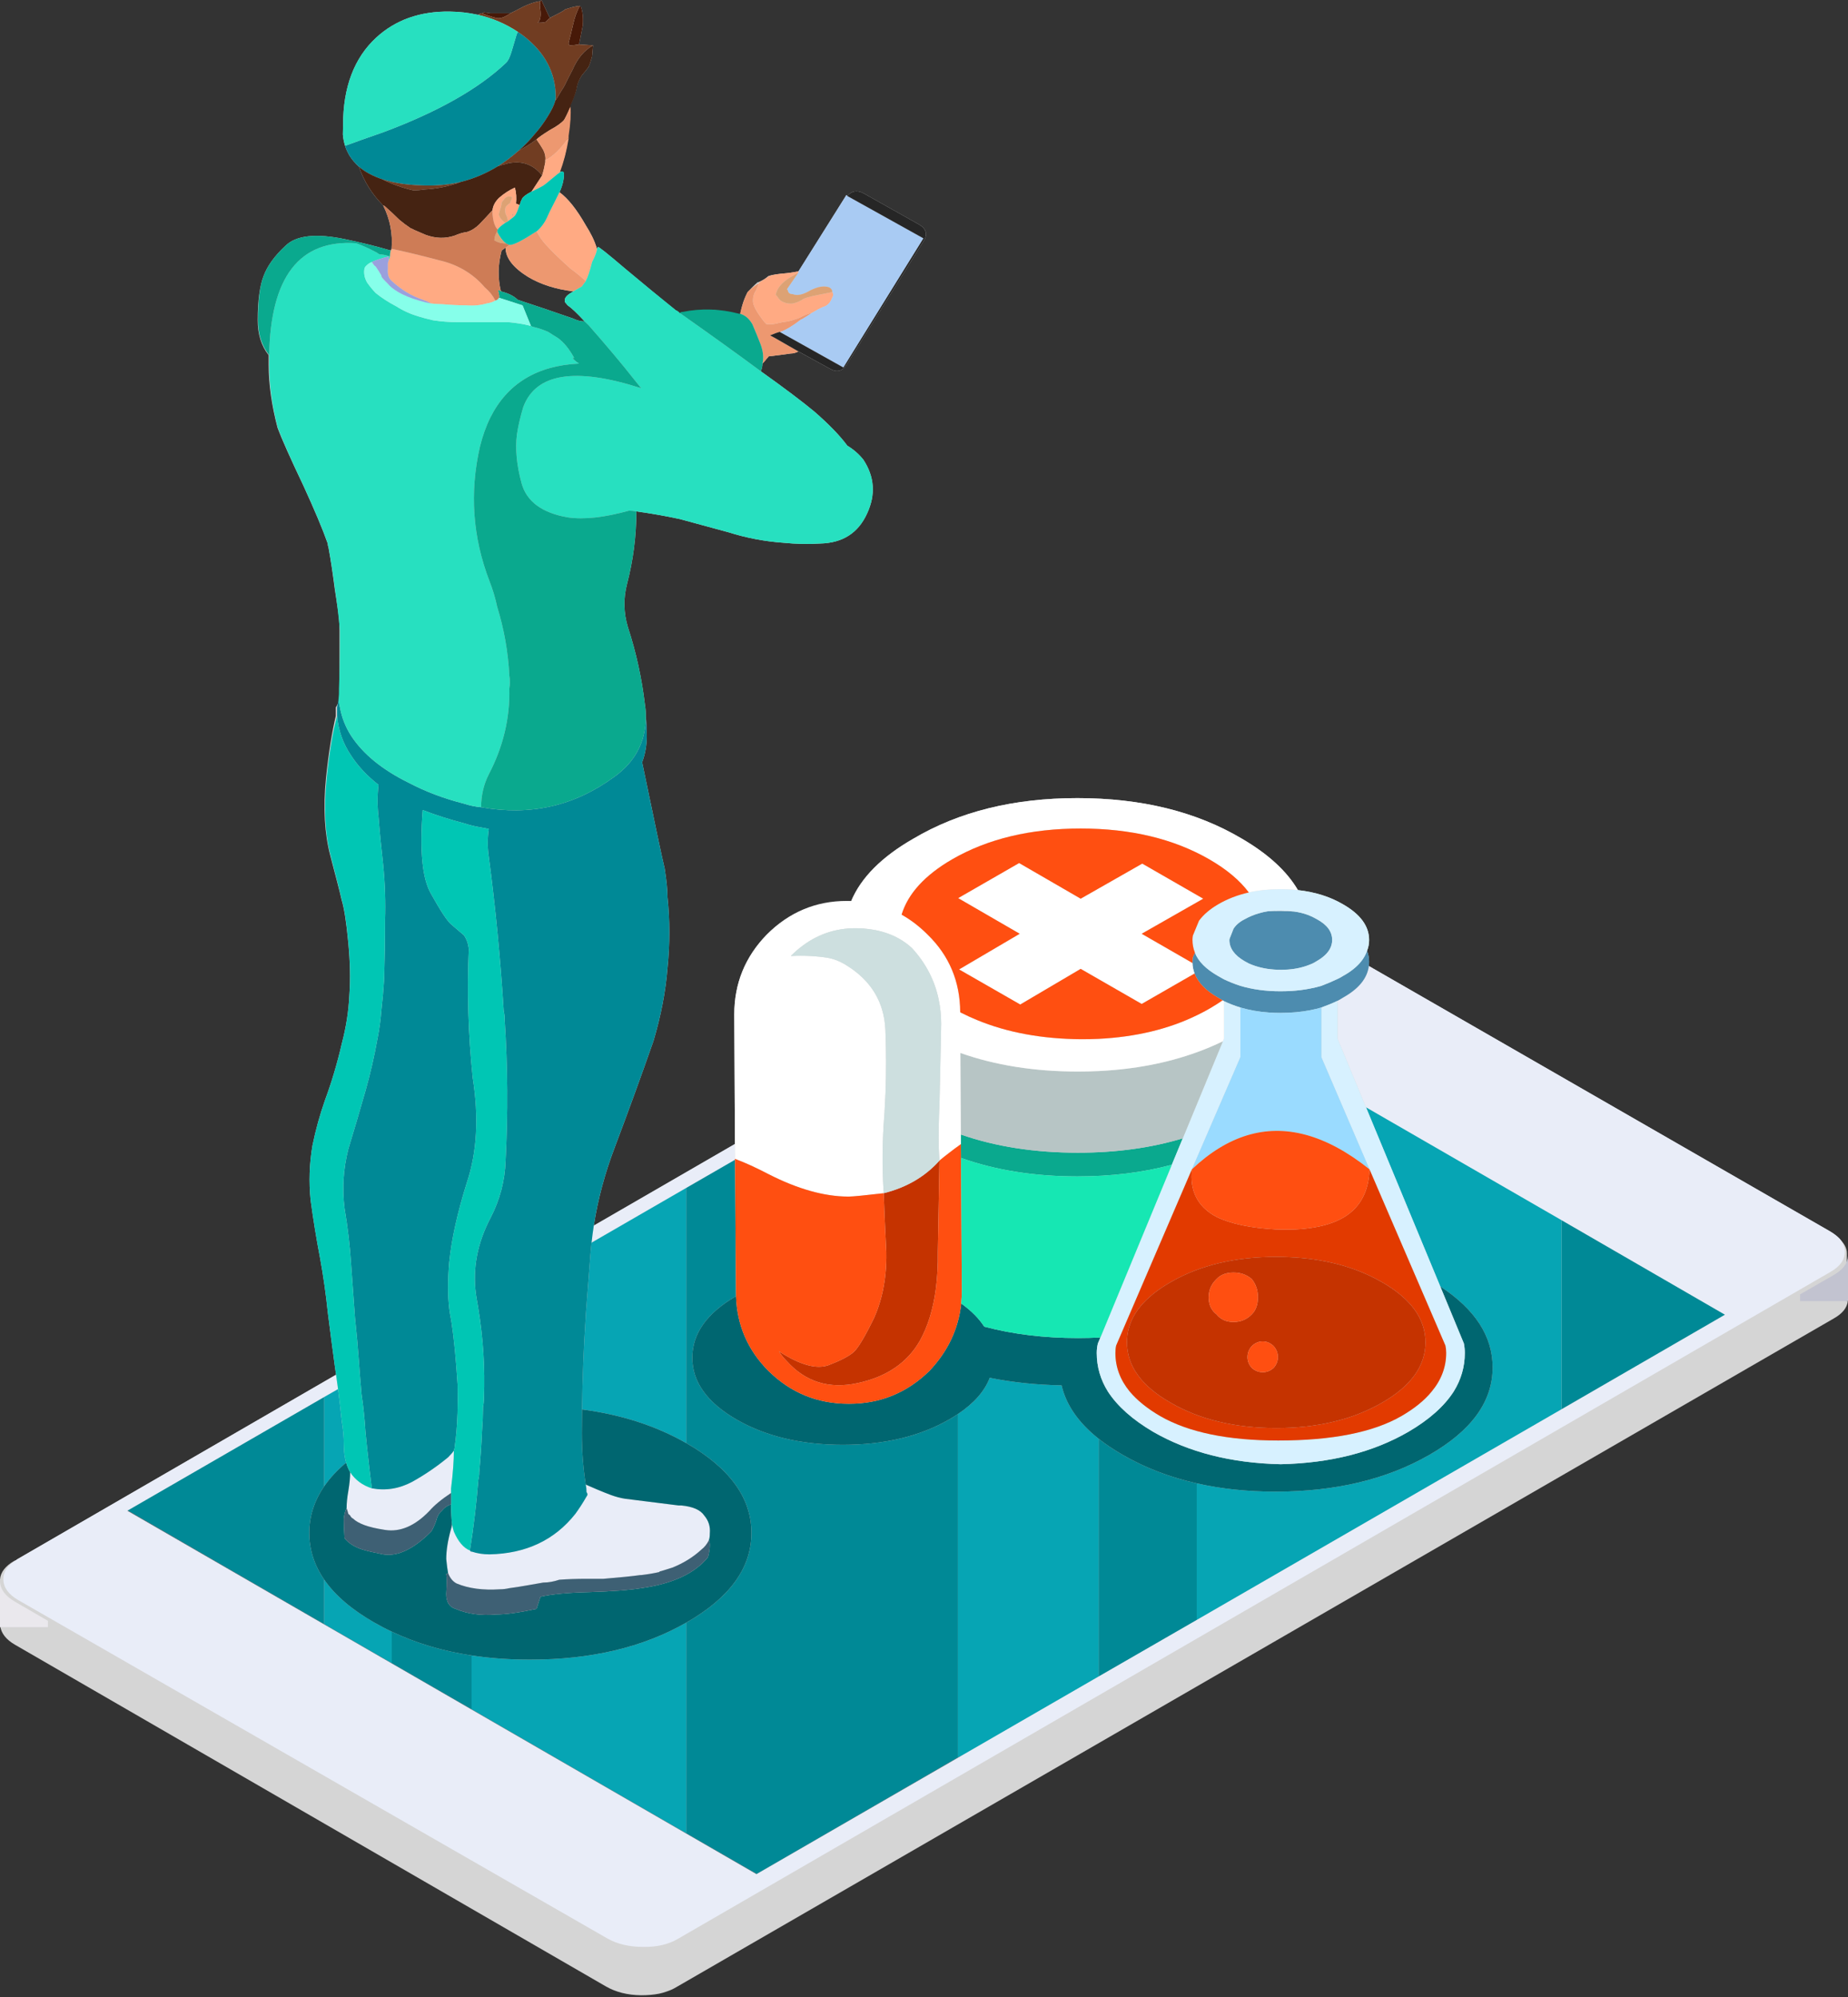 <svg width="433" height="468" viewBox="0 0 433 468" fill="none" xmlns="http://www.w3.org/2000/svg">
<rect x="0" y="0" width="433" height="468" fill="#333333" stroke="none"/>
<path fill-rule="evenodd" clip-rule="evenodd" d="M132.358 70.642C132.239 70.642 132.458 70.948 133.014 71.561C133.882 72.142 135.213 73.391 136.987 75.321C136.112 75.321 135.225 75.103 134.319 74.665C130.065 73.172 125.729 71.704 121.3 70.249C120.426 69.374 119.114 68.718 117.365 68.281C116.609 65.157 116.665 61.965 117.539 58.698L118.458 58.042C118.458 60.435 120.219 62.721 123.749 64.907C126.691 66.657 130.215 67.781 134.319 68.281C133.595 68.718 133.101 69.062 132.839 69.324C132.401 69.761 132.239 70.199 132.358 70.642ZM120.251 49.952C120.251 50.071 120.251 50.202 120.251 50.346L119.988 50.608C120.157 50.289 120.244 50.071 120.251 49.952ZM430.945 290.297C430.332 289.654 429.614 289.06 428.652 288.504L320.696 226.37C320.739 226.046 320.777 225.721 320.777 225.383C320.777 224.484 320.627 223.622 320.302 222.81C320.627 222.022 320.789 221.173 320.789 220.273C320.789 217.037 318.753 214.251 314.673 211.915C311.65 210.14 308.133 209.035 304.116 208.591C301.517 204.156 297.15 200.145 291.028 196.565C280.333 190.206 267.464 187.032 252.427 187.032C237.509 187.032 224.69 190.206 213.964 196.565C206.573 200.807 201.726 205.761 199.433 211.24C199.145 211.221 198.864 211.302 198.577 211.302H198.402C191.149 211.302 184.896 213.839 179.654 219.086C174.582 224.309 172.046 230.506 172.046 237.765L172.202 268.101L139.129 287.224C140.092 281.051 141.728 274.942 144.027 268.913C147.263 260.342 150.293 252.015 153.117 243.937C154.866 238.046 155.959 232.374 156.396 226.92C156.977 221.204 156.977 215.632 156.396 210.209C156.396 208.579 156.178 206.361 155.741 203.562C155.16 201.176 153.392 192.861 150.455 178.63C151.18 176.706 151.549 174.638 151.549 172.42C151.549 171.252 151.474 169.709 151.33 167.785C151.33 166.879 151.255 165.992 151.111 165.117C150.381 158.933 149.056 152.898 147.132 147.007C146.107 143.627 146.039 140.241 146.913 136.862C148.369 131.289 149.1 125.623 149.1 119.845C152.505 120.313 155.903 120.913 159.283 121.638C163.1 122.687 166.917 123.724 170.734 124.749C174.869 126.061 179.142 126.873 183.54 127.191C186.483 127.485 189.356 127.547 192.155 127.372C197.428 127.254 201.095 124.905 203.169 120.326C205.211 115.921 204.918 111.73 202.294 107.731C201.245 106.413 199.989 105.32 198.533 104.445C196.79 102.084 194.223 99.435 190.843 96.487C188.044 94.156 183.846 90.989 178.249 86.997C178.518 86.41 178.649 85.817 178.649 85.204C179.086 84.767 179.386 84.417 179.561 84.155C179.711 83.98 179.854 83.817 179.998 83.674C179.998 83.555 180.073 83.499 180.217 83.499C182.872 83.18 184.565 82.962 185.289 82.843C185.877 82.843 186.47 82.68 187.082 82.362L194.341 86.341C196.091 87.391 197.484 87.016 198.533 85.204L216.369 56.555C217.418 54.918 217.05 53.594 215.276 52.576L202.294 45.273C200.807 44.511 199.552 44.729 198.533 45.929L198.315 45.71L187.082 63.596C185.452 63.889 184.49 64.033 184.196 64.033C182.303 64.183 180.804 64.401 180.042 64.689C179.605 65.014 179.217 65.52 177.468 66.219V66.088H177.593C176.55 66.963 175.731 67.862 175.15 68.475C174.419 69.93 173.838 71.342 173.401 73.966H173.182C168.753 72.217 164.337 72.435 159.939 73.31C159.645 73.31 159.426 73.285 159.283 73.46C158.989 73.141 158.683 72.866 158.364 72.748C154.691 69.805 150.73 66.525 146.476 62.971C142.334 59.441 140.21 57.736 140.092 57.88L139.873 58.311C139.554 57.261 139.173 56.299 138.736 55.424C138.299 54.55 137.805 53.669 137.249 52.794C135.125 49.065 133.07 46.478 131.089 45.054C131.789 43.536 132.139 42.118 132.139 40.806C132.139 40.138 131.639 40.007 131.002 40.413C131.902 37.995 132.882 35.352 132.882 32.498V32.279C132.882 32.104 132.882 31.96 132.882 31.841C133.757 29.012 133.638 26.725 133.495 24.976C133.495 24.689 133.651 24.47 133.801 24.32C134.557 22.571 135.038 21.24 135.156 20.341C135.331 19.466 135.731 18.579 136.312 17.673C136.924 16.967 137.461 16.311 137.899 15.705C138.155 15.118 138.442 14.306 138.73 13.25L138.955 10.626L135.675 10.408L136.549 5.997C136.699 4.242 136.549 2.767 136.112 1.574C135.943 1.574 135.85 1.506 135.85 1.356C134.719 1.506 133.551 1.793 132.358 2.23C132.358 2.38 131.177 3.036 128.815 4.198L126.848 0L126.629 0.262C125.436 0.412 124.093 0.85 122.606 1.574C121.182 2.33 120.176 2.842 119.595 3.105H115.397C115.247 3.105 115.091 3.105 114.916 3.105L113.385 2.886C113.241 3.036 113.098 3.105 112.948 3.105C112.629 3.105 112.411 3.192 112.292 3.367C112.179 3.398 112.048 3.423 111.898 3.455C109.806 2.986 107.619 2.742 105.345 2.711C98.404 2.624 92.682 4.654 88.165 8.796C82.98 13.575 80.382 20.428 80.382 29.349L80.338 31.535C80.425 32.616 80.663 33.678 81.038 34.728C81.213 35.165 81.419 35.602 81.65 36.04C81.737 36.158 81.812 36.289 81.868 36.433C82.481 37.395 83.224 38.27 84.099 39.057C85.261 42.474 87.16 45.504 89.784 48.159C91.383 51.364 92.039 54.75 91.751 58.304C91.751 58.448 91.676 58.585 91.533 58.698C88.147 57.711 84.623 56.836 80.956 56.074C74.047 54.618 69.337 55.137 66.832 57.648C64.326 59.978 62.634 62.328 61.759 64.689C60.891 66.907 60.385 70.361 60.385 75.059C60.385 78.295 61.197 81.019 62.946 83.237C62.946 83.968 62.946 84.711 62.946 85.467C62.946 90.158 63.683 95.075 65.02 100.21C66.07 103.034 68.1 107.538 71.042 113.722C73.666 119.439 75.59 123.986 76.783 127.372C76.783 127.691 76.852 127.997 76.964 128.284C77.552 131.495 78.02 134.788 78.457 138.174C78.92 141.291 79.551 144.471 79.551 147.707C79.551 148.613 79.551 149.5 79.551 150.374C79.551 154.023 79.551 157.677 79.551 161.35V161.881C79.551 163.193 79.551 164.486 78.682 165.773C78.682 166.386 78.682 167.054 78.682 167.785C77.808 171.458 76.996 176.312 76.383 182.347C75.684 189.406 76.065 195.441 77.377 200.457C78.689 205.443 79.601 208.91 80.038 210.865C80.625 212.764 81.15 216.056 81.587 220.754C82.025 225.302 82.125 229.425 81.862 233.13C81.687 236.953 81.094 240.77 80.076 244.593C79.026 249.166 77.714 253.583 76.14 257.843C74.947 261.223 73.972 264.753 73.216 268.426C72.485 272.711 72.342 276.985 72.779 281.245C73.391 285.793 74.135 290.353 75.009 294.932C75.765 299.074 76.365 303.272 76.802 307.533C77.352 311.931 77.92 316.279 78.507 320.564C78.582 321.095 78.664 321.626 78.745 322.157L4.061 365.394C3.948 365.456 3.848 365.531 3.761 365.612L3.323 365.787C1.256 366.987 0.144 368.43 0 370.123V380.618C0 380.674 0 380.737 0 380.793V381.011H0.044C0.275 382.761 1.443 384.254 3.542 385.453L141.928 465.485C144.233 466.822 147.001 467.546 150.237 467.578C151.749 467.578 153.16 467.465 154.472 467.203C155.116 467.053 155.716 466.891 156.265 466.684C157.052 466.422 157.783 466.097 158.452 465.685L429.676 308.97C431.688 307.833 432.781 306.483 432.956 304.909H432.738V304.422C432.738 304.366 432.738 304.309 432.738 304.247V293.708C432.738 292.452 432.082 291.315 430.945 290.297Z" fill="#D5D5D5"/>
<path fill-rule="evenodd" clip-rule="evenodd" d="M104.995 368.673C104.845 367.917 104.702 366.811 104.558 365.35C104.558 363.313 104.933 360.952 105.689 358.265C105.839 357.828 105.907 357.478 105.907 357.216C106.026 357.772 106.176 358.34 106.345 358.921C107.369 361.283 108.619 362.757 110.105 363.344L110.324 363.6H110.499C111.811 364.038 113.21 364.256 114.697 364.256C123.237 364.081 129.94 360.92 134.806 354.767C135.675 353.574 136.493 352.318 137.249 351.006L137.643 350.35C137.643 350.032 137.574 349.807 137.424 349.694C137.424 349.082 137.368 348.482 137.249 347.901L139.873 349.038C141.185 349.588 142.278 350.032 143.153 350.35C144.346 350.788 145.458 351.075 146.476 351.225L159.02 352.799H159.676C162.356 353.062 164.137 353.849 165.011 355.161C166.03 356.36 166.467 357.759 166.317 359.359C166.317 359.971 166.248 360.496 166.098 360.933C165.667 361.839 165.08 362.57 164.355 363.126C162.431 364.9 160.157 366.312 157.533 367.361C156.634 367.63 155.741 367.905 154.866 368.192C154.691 368.192 154.547 368.267 154.429 368.411C153.117 368.704 151.724 368.942 150.237 369.11H150.018C148.094 369.379 145.22 369.666 141.403 369.985C140.21 369.985 138.955 369.985 137.643 369.985C135.138 369.985 132.939 370.06 131.046 370.204C129.734 370.641 128.478 370.866 127.285 370.866L123.53 371.522C121.925 371.809 120.526 372.028 119.332 372.178C118.601 372.346 117.871 372.44 117.146 372.44C113.154 372.703 109.774 372.246 107.001 371.085C106.126 370.641 105.458 369.841 104.995 368.673ZM106.345 339.943C106.345 342.304 106.126 345.246 105.689 348.776C105.689 349.063 105.689 349.432 105.689 349.869C103.446 351.356 101.747 352.768 100.579 354.111C97.199 357.609 93.744 359.084 90.221 358.528C88.147 358.209 86.535 357.828 85.367 357.391C84.199 356.954 83.311 356.448 82.699 355.86C82.406 355.717 82.187 355.485 82.05 355.161L81.612 354.767C81.462 354.155 81.331 353.718 81.213 353.455C81.213 352.262 81.344 350.919 81.612 349.432C81.9 347.683 82.05 346.208 82.05 345.015C83.237 346.821 84.93 348.076 87.116 348.776C90.377 349.388 93.544 348.876 96.599 347.246C99.541 345.609 102.34 343.697 104.995 341.511C105.607 340.898 106.057 340.38 106.345 339.943ZM160.769 278.402L138.605 291.215C138.748 289.872 138.923 288.541 139.129 287.211L172.202 268.076L172.22 271.574V271.793L160.769 278.402ZM3.761 365.612C3.848 365.531 3.948 365.456 4.061 365.393L78.745 322.157C78.901 323.275 79.057 324.4 79.207 325.531L75.971 327.386L29.942 353.98L29.855 354.024L177.249 439.184L225.764 411.147L257.412 392.868L280.408 379.612L365.906 330.228L404.151 308.095L365.906 285.968L320.071 259.505L313.405 243.406V234.529C313.842 234.291 314.261 234.048 314.673 233.785C318.347 231.736 320.364 229.263 320.727 226.37L428.714 288.504C429.676 289.06 430.464 289.653 431.076 290.297C431.838 291.203 432.225 292.19 432.257 293.27C432.282 295.138 431.207 296.713 429.021 297.993L158.845 454.359C156.634 455.67 153.904 456.301 150.674 456.245C147.438 456.245 144.652 455.589 142.322 454.277L4.279 374.976C1.98 373.633 0.818 372.028 0.787 370.16C0.725 368.386 1.718 366.868 3.761 365.612Z" fill="#E9EDF8"/>
<path fill-rule="evenodd" clip-rule="evenodd" d="M433 294.32V304.247C433 304.309 433 304.366 433 304.422V304.909H421.768V303.329L429.677 298.781C431.838 297.531 432.938 296.045 433 294.32Z" fill="#C2C3D0"/>
<path fill-rule="evenodd" clip-rule="evenodd" d="M75.971 380.618V370.185C78.501 373.858 82.406 377.201 87.685 380.224C89.015 380.993 90.383 381.711 91.795 382.367V389.757L75.971 380.618ZM110.499 400.558V387.946C114.853 388.608 119.445 388.939 124.268 388.926C138.511 388.926 150.674 386.04 160.77 380.268V429.608L110.499 400.558ZM138.605 291.215L160.77 278.402V338.169C153.648 334.114 145.52 331.49 136.381 330.297C136.468 322.994 136.762 315.679 137.249 308.364V308.189L138.299 294.495C138.38 293.395 138.48 292.302 138.605 291.215ZM81.106 342.76C79.014 344.516 77.302 346.359 75.971 348.295V327.386L79.207 325.531C79.526 328.011 79.82 330.522 80.082 333.071C80.394 334.883 80.557 336.663 80.557 338.412C80.557 340.024 80.744 341.48 81.106 342.76ZM257.412 392.868L225.765 411.147L224.453 411.847V331.365C228.22 328.854 230.7 326.024 231.906 322.882C237.178 323.95 242.782 324.537 248.735 324.656C249.803 329.241 252.696 333.414 257.412 337.163V392.868ZM280.408 379.612V347.614C286.143 348.914 292.334 349.563 298.981 349.563C312.968 349.532 324.913 346.677 334.827 340.992C344.766 335.307 349.732 328.467 349.732 320.477C349.757 313.186 345.665 306.852 337.469 301.473L320.071 259.505L365.906 285.968V330.228L280.408 379.612Z" fill="#06A5B4"/>
<path fill-rule="evenodd" clip-rule="evenodd" d="M110.499 387.946V400.559L91.795 389.758V382.367C97.442 385.054 103.677 386.915 110.499 387.946ZM139.13 287.211C138.923 288.542 138.748 289.873 138.605 291.216C138.48 292.303 138.38 293.396 138.299 294.495L137.249 308.189V308.364C136.762 315.679 136.468 322.995 136.381 330.298C136.35 332.122 136.331 333.952 136.331 335.789C136.331 340.043 136.643 344.079 137.249 347.902C137.368 348.483 137.424 349.083 137.424 349.695C137.574 349.807 137.643 350.032 137.643 350.351L137.249 351.007C136.493 352.319 135.675 353.574 134.807 354.768C129.94 360.921 123.237 364.082 114.697 364.257C113.21 364.257 111.811 364.038 110.499 363.601H110.324L110.105 363.345C110.98 357.891 111.636 352.375 112.073 346.809C112.223 346.222 112.292 345.628 112.292 345.016C112.586 341.805 112.804 338.569 112.948 335.308C113.085 333.527 113.154 331.822 113.167 330.185C113.167 330.054 113.167 329.923 113.167 329.792C113.316 329.036 113.385 328.305 113.385 327.605C113.66 320.596 113.216 313.58 112.055 306.546C111.98 306.053 111.898 305.572 111.811 305.078C111.686 304.453 111.586 303.829 111.505 303.204C110.718 297.219 111.855 291.303 114.916 285.443C117.133 281.183 118.308 276.71 118.458 272.012C119.039 260.93 118.964 249.879 118.239 238.859C118.239 238.103 118.164 237.447 118.021 236.891C117.258 224.671 116.096 212.614 114.522 200.72C114.204 198.646 114.204 196.491 114.522 194.248C113.91 194.129 113.223 193.998 112.467 193.854C111.33 193.673 110.093 193.373 108.75 192.936C105.37 192.061 102.134 191.024 99.048 189.831C98.292 199.421 98.948 205.986 101.016 209.51C103.227 213.477 104.789 215.838 105.689 216.6C106.713 217.475 107.732 218.349 108.75 219.224C109.337 220.099 109.699 221.129 109.843 222.323C109.406 232.474 109.712 242.544 110.761 252.552C112.223 261.823 111.767 270 109.406 277.085C107.194 284.113 105.807 290.354 105.251 295.807C104.895 300.043 104.902 303.71 105.276 306.808C105.389 307.677 105.526 308.495 105.689 309.282C105.739 309.551 105.782 309.838 105.826 310.132C106.351 313.499 106.819 318.291 107.219 324.5C107.269 326.874 107.263 329.079 107.201 331.128C107.101 334.033 106.888 336.62 106.563 338.887C106.563 339.15 106.495 339.506 106.345 339.943C106.057 340.38 105.608 340.899 104.995 341.511C102.34 343.698 99.542 345.609 96.599 347.246C93.544 348.877 90.377 349.389 87.116 348.777C86.716 345.609 86.348 342.43 86.004 339.243C85.873 338.007 85.754 336.77 85.629 335.526C85.454 332.578 85.148 329.635 84.711 326.687C84.599 325.3 84.48 323.919 84.361 322.532C84.336 322.17 84.305 321.802 84.274 321.439C84.224 320.646 84.161 319.846 84.099 319.059C83.843 315.592 83.537 312.193 83.18 308.845C82.862 304.584 82.556 300.386 82.268 296.245C82 291.984 81.487 287.642 80.738 283.213C80.15 278.515 80.444 273.88 81.612 269.301C82.949 264.897 84.292 260.349 85.629 255.657C86.766 251.659 87.71 247.536 88.472 243.282C88.909 241.089 89.196 238.965 89.346 236.891C89.634 234.386 89.852 231.949 90.002 229.588C90.146 224.865 90.221 220.23 90.221 215.676C90.365 211.421 90.221 207.092 89.784 202.688C89.346 198.865 88.978 195.104 88.69 191.406C88.397 188.894 88.397 186.402 88.69 183.921C86.041 181.854 83.892 179.561 82.268 177.056C80.369 174.257 79.276 171.165 78.989 167.785C78.989 167.054 78.989 166.386 78.989 165.774C79.245 164.487 79.395 163.194 79.426 161.882C79.426 162.144 79.426 162.419 79.426 162.713C79.276 163.762 79.351 164.78 79.644 165.774C80.082 168.166 80.956 170.378 82.268 172.421C85.061 176.706 89.565 180.379 95.768 183.44C99.704 185.515 104.033 187.145 108.75 188.344C110.093 188.782 111.417 189.057 112.729 189.169C124.211 191.243 134.569 188.894 143.809 182.129C148.819 178.605 151.33 173.82 151.33 167.785C151.474 169.709 151.549 171.252 151.549 172.421C151.549 174.638 151.18 176.706 150.456 178.63C153.392 192.861 155.16 201.176 155.741 203.562C156.178 206.361 156.397 208.579 156.397 210.209C156.978 215.632 156.978 221.204 156.397 226.92C155.959 232.374 154.866 238.046 153.117 243.938C150.293 252.009 147.263 260.336 144.027 268.907C141.728 274.936 140.092 281.039 139.13 287.211ZM84.099 39.057C83.224 38.27 82.481 37.395 81.868 36.433C81.812 36.29 81.737 36.158 81.65 36.04C81.419 35.602 81.213 35.165 81.038 34.728C80.981 34.528 80.925 34.334 80.863 34.159C81.475 33.928 82.175 33.678 82.962 33.416C83.518 33.216 84.111 32.998 84.755 32.76C86.242 32.235 87.947 31.636 89.871 30.967C102.634 26.188 112.204 20.766 118.589 14.7C119.051 14.262 119.489 13.357 119.895 11.982C120.538 9.796 120.919 8.515 121.032 8.14C121.125 7.903 121.225 7.684 121.344 7.478C121.719 7.715 122.1 7.978 122.481 8.265C127.635 12.176 130.215 17.017 130.215 22.79C130.215 23.021 130.171 23.314 130.084 23.664C129.846 24.595 129.24 25.851 128.247 27.425C127.372 28.856 126.354 30.224 125.186 31.536C124.374 32.529 123.468 33.491 122.481 34.428C122.125 34.747 121.781 35.065 121.425 35.384C119.882 36.758 118.283 37.951 116.621 38.976C113.966 40.6 111.186 41.8 108.275 42.556C108.156 42.587 108.038 42.618 107.919 42.649C105.564 43.199 103.115 43.474 100.579 43.474C96.181 43.474 92.495 42.98 89.521 41.993C87.335 41.256 85.529 40.288 84.099 39.057ZM75.971 370.185V380.618L29.942 353.98L75.971 327.386V348.296C73.641 351.669 72.473 355.311 72.473 359.228C72.473 363.157 73.641 366.812 75.971 370.185ZM257.412 392.869V337.163C259.087 338.488 261.004 339.762 263.141 340.993C268.345 343.985 274.098 346.19 280.408 347.615V379.612L257.412 392.869ZM224.453 411.847L177.293 439.141L160.77 429.608V380.268C160.801 380.256 160.826 380.237 160.857 380.225C170.996 374.421 176.069 367.424 176.069 359.228C176.069 351.063 171.015 344.066 160.901 338.231C160.857 338.206 160.813 338.188 160.77 338.169V278.403L172.22 271.793L172.439 302.767C172.439 303.091 172.445 303.423 172.458 303.747C165.624 307.727 162.213 312.531 162.213 318.159C162.213 323.819 165.649 328.642 172.527 332.634C179.405 336.601 187.726 338.588 197.484 338.588C207.248 338.588 215.582 336.588 222.491 332.59C223.178 332.197 223.834 331.784 224.453 331.366V411.847ZM365.906 285.968L404.151 308.095L365.906 330.229V285.968Z" fill="#008996"/>
<path fill-rule="evenodd" clip-rule="evenodd" d="M224.453 411.847L225.764 411.147L177.249 439.184L29.855 354.024L29.942 353.98L75.971 380.618L91.795 389.757L110.499 400.558L160.769 429.608L177.293 439.141L224.453 411.847Z" fill="#303E48"/>
<path fill-rule="evenodd" clip-rule="evenodd" d="M11.232 379.831V381.318H0V380.793C0 380.737 0 380.674 0 380.618V370.598C0.056 372.441 1.237 374.027 3.542 375.37L11.232 379.831Z" fill="#EAE8ED"/>
<path fill-rule="evenodd" clip-rule="evenodd" d="M105.689 352.537C105.689 354.143 105.764 355.704 105.907 357.216C105.907 357.479 105.839 357.828 105.689 358.266C104.933 360.952 104.558 363.313 104.558 365.35C104.702 366.812 104.845 367.917 104.995 368.673L104.558 368.848C104.702 369.61 104.702 371.172 104.558 373.534C104.558 375.426 105.283 376.595 106.744 377.032C109.568 378.225 112.729 378.662 116.227 378.344C118.47 378.344 121.631 377.907 125.711 377.032L126.629 374.19C129.284 373.577 133.17 373.209 138.299 373.096C143.602 372.921 147.582 372.615 150.237 372.178C157.577 371.153 162.793 368.736 165.88 364.913C166.173 363.863 166.317 362.907 166.317 362.033C166.317 361.595 166.248 361.227 166.098 360.933C166.248 360.496 166.317 359.971 166.317 359.359C166.467 357.76 166.029 356.36 165.011 355.161C164.137 353.849 162.356 353.062 159.676 352.799H159.02L146.476 351.225C145.458 351.075 144.346 350.788 143.153 350.351C142.278 350.032 141.185 349.588 139.873 349.039L137.249 347.902C136.643 344.078 136.331 340.043 136.331 335.789C136.331 333.952 136.349 332.121 136.381 330.297C145.52 331.491 153.648 334.114 160.769 338.169C160.813 338.187 160.857 338.206 160.901 338.231C171.015 344.066 176.069 351.063 176.069 359.228C176.069 367.424 170.996 374.421 160.857 380.224C160.826 380.237 160.801 380.255 160.769 380.268C150.674 386.04 138.511 388.926 124.268 388.926C119.445 388.939 114.853 388.608 110.499 387.946C103.677 386.915 97.442 385.053 91.795 382.367C90.383 381.711 89.015 380.993 87.684 380.224C82.406 377.201 78.501 373.858 75.971 370.185C73.641 366.812 72.473 363.157 72.473 359.228C72.473 355.311 73.641 351.669 75.971 348.295C77.302 346.359 79.013 344.516 81.106 342.76C81.344 343.579 81.656 344.335 82.049 345.016C82.049 346.209 81.9 347.683 81.612 349.432C81.344 350.919 81.212 352.262 81.212 353.455C80.894 354.011 80.675 354.811 80.556 355.861C80.556 357.204 80.613 358.747 80.738 360.496C81.756 361.695 83.155 362.57 84.93 363.126C85.948 363.445 87.566 363.819 89.784 364.257C93.163 364.813 96.905 363.032 101.016 358.922C101.334 358.484 101.715 357.685 102.153 356.516C102.446 355.354 102.884 354.549 103.465 354.111C104.046 353.355 104.789 352.824 105.689 352.537ZM257.412 337.163C252.696 333.415 249.803 329.242 248.735 324.656C242.782 324.537 237.178 323.95 231.905 322.882C230.7 326.024 228.22 328.854 224.452 331.366C223.834 331.784 223.178 332.196 222.491 332.59C215.582 336.588 207.248 338.587 197.484 338.587C187.726 338.587 179.405 336.601 172.526 332.634C165.648 328.642 162.213 323.819 162.213 318.159C162.213 312.531 165.623 307.727 172.458 303.747C172.676 310.581 175.225 316.435 180.092 321.308C185.302 326.412 191.543 328.96 198.796 328.96H199.014C206.242 328.96 212.477 326.412 217.724 321.308C222.085 316.716 224.584 311.444 225.221 305.471C227.564 307.146 229.356 308.951 230.618 310.894C237.322 312.674 244.637 313.568 252.558 313.568C254.345 313.568 256.1 313.518 257.831 313.436L257.237 314.836C257.062 315.567 256.975 316.304 256.975 317.066C256.975 320.302 257.85 323.319 259.599 326.118C261.841 329.56 265.371 332.696 270.175 335.526C278.515 340.336 288.473 342.873 300.074 343.135C311.731 342.873 321.714 340.336 330.016 335.526C334.851 332.696 338.381 329.56 340.599 326.118C342.342 323.319 343.216 320.302 343.216 317.066C343.216 316.304 343.141 315.567 342.998 314.836L337.469 301.473C345.665 306.852 349.757 313.186 349.732 320.477C349.732 328.467 344.766 335.308 334.826 340.992C324.912 346.677 312.968 349.532 298.981 349.563C292.334 349.563 286.143 348.914 280.408 347.614C274.098 346.19 268.345 343.985 263.141 340.992C261.004 339.762 259.086 338.487 257.412 337.163Z" fill="#006670"/>
<path fill-rule="evenodd" clip-rule="evenodd" d="M112.948 3.105C113.098 3.105 113.241 3.036 113.385 2.886L114.916 3.105C115.091 3.105 115.247 3.105 115.397 3.105H119.595C119.42 3.28 118.895 3.586 118.02 4.023C117.258 4.286 116.665 4.348 116.228 4.198C115.091 3.911 113.997 3.542 112.948 3.105ZM126.629 0.262L126.848 0L128.815 4.198C129.109 4.198 129.034 4.273 128.597 4.417C128.303 4.735 128.085 4.954 127.941 5.073C127.822 5.248 127.166 5.341 125.973 5.341C126.554 4.904 126.773 3.936 126.629 2.449C126.454 1.574 126.454 0.85 126.629 0.262ZM135.85 1.356C135.85 1.506 135.943 1.574 136.112 1.574C136.549 2.767 136.699 4.242 136.549 5.997L135.675 10.408C134.775 10.558 134.044 10.626 133.495 10.626L133.232 10.408C133.232 10.264 133.232 10.12 133.232 9.97C133.526 8.952 133.882 7.478 134.319 5.56C134.644 4.098 135.156 2.699 135.85 1.356Z" fill="#471908"/>
<path fill-rule="evenodd" clip-rule="evenodd" d="M89.521 41.993C92.495 42.98 96.181 43.474 100.579 43.474C103.115 43.474 105.564 43.199 107.919 42.649C105.214 43.667 102.396 44.254 99.485 44.398C98.611 44.542 97.736 44.617 96.862 44.617C94.3 44.036 91.851 43.161 89.521 41.993ZM127.023 41.118C125.011 38.607 122.45 37.645 119.332 38.226C119.182 38.226 118.964 38.288 118.676 38.401C118.064 38.52 117.377 38.707 116.621 38.976C118.283 37.951 119.882 36.758 121.425 35.383C122.999 34.54 124.43 33.634 125.711 32.672C126.323 33.547 126.848 34.365 127.285 35.121C127.722 35.996 127.885 36.814 127.766 37.57C127.766 37.689 127.766 37.832 127.766 38.007C127.591 39.032 127.347 40.069 127.023 41.118ZM135.675 10.408L138.955 10.626C136.887 11.794 135.287 13.706 134.151 16.361C133.538 17.523 133.014 18.56 132.576 19.466C132.314 20.047 131.933 20.703 131.439 21.434C130.971 22.252 130.521 22.989 130.084 23.664C130.171 23.314 130.215 23.02 130.215 22.789C130.215 17.017 127.635 12.175 122.481 8.265C122.1 7.977 121.719 7.715 121.344 7.478C118.458 5.56 115.309 4.217 111.898 3.454C112.048 3.423 112.179 3.398 112.292 3.367C112.411 3.192 112.629 3.105 112.948 3.105C113.997 3.542 115.091 3.911 116.228 4.198C116.665 4.348 117.258 4.285 118.02 4.023C118.895 3.586 119.42 3.28 119.595 3.105C120.176 2.842 121.182 2.33 122.606 1.574C124.093 0.849 125.436 0.412 126.629 0.262C126.454 0.849 126.454 1.574 126.629 2.449C126.773 3.936 126.554 4.904 125.973 5.341C127.166 5.341 127.822 5.247 127.941 5.072C128.085 4.954 128.303 4.735 128.597 4.417C129.034 4.273 129.109 4.198 128.815 4.198C131.177 3.036 132.358 2.38 132.358 2.23C133.551 1.793 134.719 1.505 135.85 1.355C135.156 2.699 134.644 4.098 134.319 5.56C133.882 7.478 133.526 8.952 133.232 9.97C133.232 10.12 133.232 10.264 133.232 10.408L133.495 10.626C134.044 10.626 134.775 10.557 135.675 10.408Z" fill="#713D22"/>
<path fill-rule="evenodd" clip-rule="evenodd" d="M107.919 42.649C108.038 42.618 108.156 42.587 108.275 42.556C111.186 41.8 113.966 40.6 116.621 38.976C117.377 38.707 118.064 38.52 118.676 38.401C118.964 38.289 119.182 38.226 119.332 38.226C122.45 37.645 125.011 38.607 127.023 41.119L124.53 44.923H124.486C123.293 45.567 122.581 46.104 122.343 46.541C122.144 46.891 121.937 47.397 121.738 48.072C121.444 47.897 121.169 47.778 120.907 47.722C121.05 46.379 120.963 45.129 120.644 43.961C119.332 44.542 118.077 45.36 116.884 46.41C116.009 47.285 115.515 48.228 115.397 49.252C114.347 50.414 113.316 51.526 112.292 52.576C111.417 53.45 110.461 54.044 109.406 54.369C108.506 54.481 107.557 54.762 106.563 55.2C104.352 55.962 102.065 55.899 99.704 55.025L97.08 53.888C96.762 53.713 96.456 53.569 96.162 53.45C95.287 52.869 94.413 52.214 93.544 51.483C92.52 50.464 91.414 49.427 90.221 48.378C90.071 48.228 89.927 48.159 89.784 48.159C87.16 45.504 85.261 42.474 84.099 39.057C85.529 40.288 87.335 41.256 89.521 41.993C91.851 43.161 94.3 44.036 96.862 44.617C97.736 44.617 98.611 44.542 99.485 44.398C102.396 44.255 105.214 43.667 107.919 42.649ZM125.711 32.672C124.43 33.635 122.999 34.54 121.425 35.384C121.781 35.065 122.125 34.747 122.481 34.428C123.468 33.491 124.374 32.529 125.186 31.536C126.354 30.224 127.372 28.855 128.247 27.425C129.24 25.851 129.846 24.595 130.084 23.664C130.521 22.989 130.971 22.252 131.439 21.434C131.933 20.703 132.314 20.047 132.576 19.466C133.014 18.56 133.538 17.523 134.151 16.361C135.288 13.706 136.887 11.795 138.955 10.627L138.736 13.25C138.449 14.306 138.174 15.118 137.905 15.705C137.468 16.311 136.943 16.967 136.331 17.673C135.75 18.579 135.375 19.466 135.194 20.341C135.081 21.24 134.644 22.571 133.882 24.32C133.744 24.47 133.67 24.689 133.67 24.976C133.114 26.288 132.62 27.325 132.183 28.081C131.57 28.812 130.446 29.611 128.816 30.486C127.185 31.504 126.148 32.235 125.711 32.672Z" fill="#452312"/>
<path fill-rule="evenodd" clip-rule="evenodd" d="M118.458 58.042L119.332 57.386C119.389 57.386 119.457 57.386 119.551 57.386C120.394 57.386 122.462 56.324 125.754 54.194C126.279 55.306 127.01 56.368 127.941 57.386C129.284 58.873 131.189 60.722 133.669 62.94C134.863 63.814 136.056 64.776 137.249 65.826C137.249 65.97 137.162 66.107 136.987 66.219L136.331 67.138C135.575 67.575 134.906 67.956 134.319 68.281C130.215 67.781 126.691 66.657 123.749 64.908C120.219 62.721 118.458 60.435 118.458 58.042ZM178.649 85.204C178.967 83.893 178.836 82.424 178.249 80.788C177.643 79.213 176.987 77.608 176.287 75.978C175.525 74.666 174.569 73.847 173.401 73.529C173.838 71.605 174.419 69.905 175.15 68.45C175.731 67.844 176.55 67.188 177.593 66.482H177.812C177.668 66.744 177.456 67.257 177.156 68.012C176.581 68.887 176.344 69.855 176.462 70.905C176.606 71.923 177.555 73.529 179.305 75.715C179.48 75.715 179.561 75.796 179.561 75.978C180.148 75.978 180.585 75.978 180.873 75.978C181.198 75.978 182.01 75.815 183.322 75.496C184.633 75.378 186.014 75.016 187.476 74.403C188.525 73.816 189.431 73.466 190.187 73.354L189.925 73.529C189.487 73.847 188.888 74.228 188.132 74.666C188.013 74.778 187.882 74.841 187.738 74.841C185.814 76.327 184.196 77.302 182.884 77.77H182.666C182.228 77.883 181.491 78.164 180.435 78.601C180.729 78.745 181.035 78.907 181.354 79.082L187.082 82.362C186.47 82.681 185.877 82.843 185.289 82.843C184.565 82.962 182.872 83.18 180.217 83.499C180.073 83.499 179.998 83.555 179.998 83.674C179.854 83.818 179.711 83.98 179.561 84.155C179.386 84.417 179.086 84.767 178.649 85.204ZM133.232 32.279C131.339 34.934 129.515 36.696 127.766 37.57C127.885 36.814 127.722 35.996 127.285 35.121C126.848 34.365 126.323 33.547 125.711 32.672C126.148 32.235 127.185 31.504 128.815 30.486C130.446 29.611 131.57 28.812 132.183 28.081C132.62 27.325 133.113 26.288 133.669 24.976C133.813 26.725 133.669 29.012 133.232 31.842C133.232 31.96 133.232 32.104 133.232 32.279Z" fill="#ED9870"/>
<path fill-rule="evenodd" clip-rule="evenodd" d="M120.251 50.346C120.251 50.202 120.251 50.071 120.251 49.952C120.244 50.071 120.157 50.289 119.988 50.608L120.251 50.346ZM116.053 70.424C115.615 70.742 114.947 70.973 114.041 71.123C112.554 71.561 110.936 71.704 109.187 71.561C107.438 71.561 105.608 71.467 103.683 71.298C102.778 71.298 101.89 71.236 101.016 71.123C100.466 70.799 99.81 70.511 99.048 70.249C96.424 69.374 93.994 67.9 91.751 65.826C91.046 65.214 90.758 64.251 90.877 62.94C90.877 62.621 90.877 62.327 90.877 62.065C90.877 61.89 90.877 61.746 90.877 61.628C90.908 61.509 90.945 61.378 91.008 61.234C91.096 60.853 91.208 60.535 91.358 60.272V60.097C91.358 59.66 91.414 59.191 91.533 58.698C91.676 58.585 91.751 58.448 91.751 58.304C95.306 59.06 98.992 59.953 102.809 60.972C107.207 61.965 110.805 64.089 113.604 67.356C114.653 68.231 115.465 69.249 116.053 70.424ZM119.114 51.788C119.083 51.67 119.026 51.57 118.939 51.482C118.939 51.164 118.776 50.708 118.458 50.127C118.308 49.54 118.308 49.015 118.458 48.553C118.601 48.29 118.983 47.94 119.595 47.503V47.241C119.857 46.803 119.988 46.453 119.988 46.191C119.114 45.866 118.458 46.085 118.021 46.847C117.871 46.991 117.714 47.209 117.539 47.503C117.539 47.765 117.477 48.115 117.365 48.553C117.04 49.483 116.884 50.083 116.884 50.346C117.058 50.958 117.508 51.557 118.239 52.138C118.352 52.138 118.47 52.126 118.589 52.095C118.502 52.151 118.414 52.213 118.327 52.27C117.421 52.882 116.852 53.388 116.621 53.8C116.359 53.538 116.171 53.263 116.053 52.969C115.734 52.413 115.515 51.47 115.397 50.127C115.397 49.833 115.397 49.54 115.397 49.252C115.515 48.228 116.009 47.284 116.884 46.41C118.077 45.36 119.332 44.542 120.644 43.961C120.963 45.129 121.05 46.379 120.907 47.722C121.169 47.778 121.444 47.897 121.738 48.072C121.675 48.215 121.619 48.359 121.563 48.509C121.3 49.352 121.019 49.996 120.732 50.433C120.551 50.695 120.013 51.145 119.114 51.788ZM190.187 73.354C189.431 73.466 188.525 73.816 187.476 74.403C186.014 75.015 184.633 75.378 183.322 75.496C182.01 75.815 181.198 75.977 180.873 75.977C180.585 75.977 180.148 75.977 179.561 75.977C179.561 75.796 179.48 75.715 179.305 75.715C177.556 73.528 176.606 71.923 176.462 70.905C176.344 69.855 176.581 68.887 177.156 68.012C177.456 67.256 177.668 66.744 177.812 66.482V66.219C178.98 65.52 179.779 65.014 180.217 64.689C180.979 64.401 182.303 64.183 184.196 64.033C184.49 64.033 185.452 63.889 187.082 63.596V63.858C186.326 64.295 185.727 64.645 185.289 64.907C183.253 66.107 182.072 67.5 181.747 69.106L182.01 69.324C182.272 69.761 182.566 70.124 182.884 70.424C183.759 70.998 184.721 71.236 185.77 71.123C186.47 70.973 187.201 70.686 187.957 70.249C188.244 69.924 189.5 69.543 191.718 69.106L194.997 68.45V68.281C195.285 68.831 195.285 69.324 194.997 69.761C194.56 70.961 193.829 71.686 192.811 71.954C192.08 72.273 191.205 72.735 190.187 73.354ZM131.177 40.413C131.002 40.538 130.796 40.675 130.565 40.85C128.609 42.487 127.535 43.361 127.329 43.474C126.866 43.767 125.929 44.255 124.53 44.923L127.023 41.118C127.347 40.069 127.591 39.032 127.766 38.007C127.766 37.833 127.766 37.689 127.766 37.57C129.515 36.696 131.339 34.934 133.232 32.279V32.498C132.764 35.352 132.077 37.995 131.177 40.413ZM131.089 45.054C133.07 46.478 135.125 49.065 137.249 52.794C137.805 53.669 138.299 54.544 138.736 55.418C139.173 56.293 139.554 57.255 139.873 58.304C139.873 58.885 139.498 59.922 138.736 61.409C138.186 63.596 137.686 65.07 137.249 65.826C136.056 64.776 134.863 63.814 133.67 62.94C131.189 60.722 129.284 58.873 127.941 57.386C127.01 56.368 126.279 55.306 125.754 54.194C125.817 54.162 125.873 54.119 125.929 54.062C126.629 53.419 127.229 52.682 127.722 51.832C127.897 51.57 128.247 50.839 128.772 49.646C129.846 47.547 130.608 46.029 131.046 45.098L131.089 45.054Z" fill="#FFAA83"/>
<path fill-rule="evenodd" clip-rule="evenodd" d="M105.907 357.216C105.764 355.705 105.689 354.143 105.689 352.537C105.689 351.663 105.689 350.776 105.689 349.87C105.689 349.433 105.689 349.064 105.689 348.777C106.126 345.247 106.345 342.305 106.345 339.943C106.495 339.506 106.563 339.15 106.563 338.887C106.888 336.62 107.101 334.033 107.201 331.128C107.263 329.079 107.269 326.874 107.219 324.5C106.819 318.291 106.351 313.499 105.826 310.132C105.782 309.838 105.739 309.551 105.689 309.282C105.526 308.495 105.389 307.677 105.276 306.808C104.902 303.71 104.895 300.043 105.251 295.807C105.807 290.354 107.194 284.113 109.406 277.085C111.767 270 112.223 261.823 110.761 252.552C109.712 242.544 109.406 232.474 109.843 222.322C109.699 221.129 109.337 220.099 108.75 219.224C107.732 218.349 106.713 217.475 105.689 216.6C104.789 215.838 103.227 213.477 101.016 209.51C98.948 205.986 98.292 199.421 99.048 189.831C102.134 191.024 105.37 192.061 108.75 192.936C110.093 193.373 111.33 193.673 112.467 193.854C113.223 193.998 113.91 194.129 114.522 194.248C114.204 196.491 114.204 198.646 114.522 200.72C116.096 212.614 117.258 224.671 118.021 236.891C118.164 237.447 118.239 238.103 118.239 238.859C118.964 249.879 119.039 260.93 118.458 272.012C118.308 276.71 117.133 281.183 114.916 285.443C111.855 291.303 110.718 297.219 111.505 303.204C111.586 303.829 111.686 304.453 111.811 305.078C111.898 305.572 111.98 306.053 112.055 306.546C113.216 313.58 113.66 320.596 113.385 327.605C113.385 328.305 113.316 329.036 113.166 329.792C113.166 329.923 113.166 330.054 113.166 330.185C113.154 331.822 113.085 333.527 112.948 335.308C112.804 338.569 112.586 341.805 112.292 345.016C112.292 345.628 112.223 346.222 112.073 346.809C111.636 352.375 110.98 357.891 110.105 363.345C108.619 362.758 107.369 361.283 106.345 358.922C106.176 358.341 106.026 357.772 105.907 357.216ZM131.177 40.413C131.814 40.007 132.139 40.138 132.139 40.806C132.139 42.118 131.789 43.536 131.089 45.054L131.046 45.098C130.608 46.029 129.846 47.547 128.772 49.646C128.247 50.839 127.897 51.57 127.722 51.833C127.229 52.682 126.629 53.419 125.929 54.063C125.873 54.119 125.817 54.163 125.754 54.194C122.462 56.324 120.394 57.386 119.551 57.386C119.457 57.386 119.389 57.386 119.332 57.386C119.07 57.324 118.808 57.211 118.545 57.036C118.164 56.774 117.789 56.38 117.408 55.856C116.821 55.037 116.515 54.5 116.49 54.238V54.194C116.49 54.075 116.534 53.944 116.621 53.8C116.852 53.388 117.421 52.882 118.327 52.27C118.414 52.214 118.502 52.151 118.589 52.095C118.764 51.976 118.939 51.876 119.114 51.789C120.013 51.145 120.551 50.696 120.732 50.433C121.019 49.996 121.3 49.352 121.563 48.509C121.619 48.359 121.675 48.215 121.738 48.072C121.937 47.397 122.144 46.891 122.344 46.541C122.581 46.104 123.293 45.567 124.486 44.923H124.53C125.929 44.255 126.866 43.767 127.329 43.474C127.535 43.361 128.609 42.487 130.565 40.85C130.796 40.675 131.002 40.538 131.177 40.413ZM87.116 348.777C84.93 348.077 83.237 346.821 82.05 345.016C81.656 344.335 81.344 343.579 81.106 342.761C80.744 341.48 80.557 340.024 80.557 338.413C80.557 336.663 80.394 334.883 80.082 333.071C79.819 330.523 79.526 328.011 79.207 325.531C79.057 324.4 78.901 323.276 78.745 322.158C78.664 321.627 78.582 321.096 78.507 320.565C77.92 316.279 77.352 311.931 76.802 307.533C76.365 303.273 75.765 299.075 75.009 294.933C74.135 290.354 73.391 285.793 72.779 281.245C72.342 276.985 72.485 272.712 73.216 268.426C73.972 264.753 74.953 261.223 76.146 257.844C77.714 253.583 79.026 249.166 80.082 244.593C81.1 240.77 81.694 236.953 81.868 233.13C82.131 229.425 82.05 225.302 81.612 220.754C81.175 216.057 80.663 212.764 80.082 210.865C79.644 208.91 78.77 205.443 77.458 200.458C76.146 195.441 75.84 189.406 76.54 182.347C77.152 176.313 77.964 171.458 78.989 167.785C79.276 171.165 80.369 174.257 82.268 177.056C83.892 179.561 86.041 181.854 88.69 183.921C88.397 186.402 88.397 188.894 88.69 191.406C88.978 195.104 89.346 198.865 89.784 202.688C90.221 207.092 90.365 211.421 90.221 215.676C90.221 220.23 90.146 224.865 90.002 229.588C89.852 231.949 89.634 234.386 89.346 236.891C89.196 238.965 88.909 241.089 88.472 243.282C87.71 247.536 86.766 251.659 85.629 255.657C84.292 260.349 82.949 264.897 81.612 269.301C80.444 273.88 80.15 278.515 80.738 283.213C81.487 287.642 82 291.984 82.268 296.245C82.556 300.386 82.862 304.584 83.18 308.845C83.536 312.193 83.843 315.592 84.099 319.059C84.161 319.846 84.224 320.646 84.274 321.439C84.305 321.802 84.336 322.17 84.361 322.532C84.48 323.919 84.598 325.3 84.711 326.687C85.148 329.635 85.454 332.578 85.629 335.526C85.754 336.77 85.873 338.007 86.004 339.243C86.348 342.43 86.716 345.609 87.116 348.777Z" fill="#00C6B4"/>
<path fill-rule="evenodd" clip-rule="evenodd" d="M112.729 189.169C111.417 189.056 110.093 188.781 108.75 188.344C104.033 187.145 99.704 185.514 95.768 183.44C89.565 180.379 85.061 176.706 82.268 172.42C80.956 170.377 80.082 168.166 79.644 165.773C79.351 164.78 79.276 163.762 79.426 162.712C79.426 162.419 79.426 162.144 79.426 161.881V161.35C79.57 157.677 79.644 154.023 79.644 150.374C79.644 149.5 79.644 148.613 79.644 147.707C79.351 144.471 78.97 141.291 78.507 138.174C78.07 134.788 77.558 131.495 76.977 128.284C76.858 127.997 76.802 127.691 76.802 127.372C75.609 123.986 73.697 119.439 71.073 113.722C68.131 107.538 66.132 103.034 65.082 100.21C63.746 95.075 63.071 90.158 63.071 85.467C63.071 84.711 63.071 83.967 63.071 83.237C63.396 64.864 70.168 56.118 83.399 56.992C84.711 57.43 86.329 58.161 88.253 59.179L88.909 59.616C89.634 59.616 90.452 59.779 91.358 60.097V60.272C91.208 60.535 91.096 60.853 91.008 61.234C91.064 60.884 91.096 60.503 91.096 60.097C89.346 60.535 88.022 60.972 87.116 61.409C86.679 61.559 86.242 61.846 85.804 62.284C85.511 62.577 85.367 62.852 85.367 63.114C85.223 64.17 85.442 65.201 86.023 66.219C86.635 67.094 87.303 67.912 88.034 68.668C89.49 69.843 91.096 70.874 92.838 71.779C94.475 72.829 96.256 73.628 98.174 74.184C99.192 74.503 100.304 74.797 101.497 75.059C103.39 75.346 105.301 75.496 107.219 75.496C108.094 75.496 109.056 75.496 110.105 75.496C112.005 75.496 113.91 75.496 115.834 75.496C116.852 75.496 117.946 75.496 119.114 75.496C120.888 75.64 122.656 75.934 124.399 76.371C124.692 76.546 124.911 76.633 125.055 76.633C126.254 76.921 127.372 77.302 128.422 77.77C129.559 78.47 130.346 78.963 130.783 79.257C132.152 80.275 133.407 81.818 134.538 83.892C134.394 83.892 134.263 83.892 134.151 83.892C134.263 84.067 134.394 84.211 134.538 84.33C134.863 84.648 135.244 84.942 135.675 85.204C125.829 85.673 118.908 89.871 114.916 97.805C113.891 99.873 113.079 102.147 112.467 104.627C109.993 115.384 110.736 125.911 114.697 136.206C115.453 138.13 116.053 140.129 116.49 142.197C118.12 147.476 119.07 152.842 119.332 158.289C119.507 159.339 119.507 160.363 119.332 161.35C119.507 168.291 117.902 175 114.522 181.472C113.329 183.834 112.729 186.401 112.729 189.169ZM159.283 73.354C166.773 78.626 173.095 83.18 178.249 86.997C183.846 90.989 188.044 94.156 190.843 96.487C194.223 99.435 196.79 102.084 198.533 104.445C199.989 105.32 201.245 106.413 202.294 107.731C204.918 111.73 205.212 115.921 203.169 120.326C201.095 124.905 197.428 127.254 192.155 127.372C189.356 127.547 186.483 127.485 183.54 127.191C179.142 126.873 174.869 126.06 170.734 124.749C166.917 123.724 163.1 122.687 159.283 121.637C155.903 120.913 152.505 120.313 149.1 119.845C148.513 119.732 147.95 119.67 147.394 119.67C141.622 121.275 136.831 121.8 133.014 121.244C127.01 120.194 123.412 117.539 122.219 113.285C121.05 109 120.688 105.164 121.125 101.784C121.413 99.854 121.906 97.73 122.606 95.393C125.555 87.466 134.757 85.992 150.237 90.977C149.65 90.252 149.056 89.502 148.444 88.746C145.789 85.367 142.278 81.181 137.905 76.196C137.586 75.871 137.28 75.578 136.987 75.321C135.213 73.391 133.882 72.142 133.014 71.561C132.458 70.948 132.239 70.642 132.358 70.642C132.239 70.199 132.401 69.761 132.839 69.324C133.101 69.062 133.595 68.718 134.319 68.281C134.906 67.956 135.575 67.575 136.331 67.138L136.987 66.219C137.162 66.107 137.249 65.969 137.249 65.826C137.686 65.07 138.186 63.596 138.736 61.409C139.498 59.922 139.873 58.885 139.873 58.304L140.092 57.867C140.21 57.723 142.334 59.41 146.476 62.94C150.73 66.501 154.691 69.749 158.364 72.698C158.683 72.81 158.989 73.029 159.283 73.354ZM81.038 34.728C80.663 33.678 80.425 32.616 80.338 31.535L80.382 29.349C80.382 20.428 82.981 13.575 88.166 8.796C92.682 4.654 98.405 2.624 105.345 2.711C107.619 2.742 109.806 2.986 111.898 3.455C115.309 4.217 118.458 5.56 121.344 7.478C121.225 7.684 121.125 7.903 121.032 8.14C120.919 8.515 120.538 9.795 119.895 11.982C119.489 13.356 119.051 14.262 118.589 14.699C112.204 20.765 102.634 26.188 89.871 30.967C87.947 31.635 86.242 32.235 84.755 32.76C84.111 32.997 83.518 33.216 82.962 33.416C82.175 33.678 81.475 33.928 80.863 34.159C80.925 34.334 80.981 34.528 81.038 34.728Z" fill="#27E0C0"/>
<path fill-rule="evenodd" clip-rule="evenodd" d="M63.071 83.237C61.328 81.019 60.453 78.295 60.453 75.059C60.453 70.361 60.891 66.906 61.759 64.689C62.634 62.327 64.327 59.978 66.832 57.648C69.337 55.137 74.047 54.618 80.956 56.074C84.624 56.836 88.147 57.711 91.533 58.698C91.414 59.191 91.358 59.66 91.358 60.097C90.452 59.779 89.634 59.616 88.909 59.616L88.253 59.179C86.329 58.161 84.711 57.43 83.399 56.992C70.168 56.118 63.396 64.864 63.071 83.237ZM116.884 69.761C117.058 69.761 116.996 69.18 116.709 68.012C116.996 68.012 117.215 68.106 117.365 68.281C119.114 68.718 120.426 69.374 121.3 70.249C125.729 71.704 130.065 73.172 134.319 74.665C135.225 75.103 136.112 75.321 136.987 75.321C137.28 75.578 137.587 75.871 137.905 76.196C142.278 81.181 145.789 85.367 148.444 88.746C149.056 89.502 149.65 90.252 150.237 90.977C134.757 85.992 125.555 87.466 122.606 95.393C121.906 97.73 121.413 99.854 121.125 101.784C120.688 105.164 121.05 109 122.219 113.285C123.412 117.539 127.01 120.194 133.014 121.244C136.831 121.8 141.622 121.275 147.394 119.67C147.95 119.67 148.513 119.732 149.1 119.845C149.1 125.623 148.369 131.289 146.913 136.862C146.039 140.241 146.108 143.627 147.132 147.007C149.056 152.898 150.381 158.933 151.112 165.117C151.255 165.992 151.33 166.879 151.33 167.785C151.33 173.82 148.819 178.605 143.809 182.128C134.569 188.894 124.211 191.243 112.729 189.169C112.729 186.401 113.329 183.834 114.522 181.472C117.902 175 119.507 168.291 119.332 161.35C119.507 160.363 119.507 159.339 119.332 158.289C119.07 152.842 118.121 147.476 116.49 142.197C116.053 140.129 115.453 138.13 114.697 136.206C110.736 125.911 109.993 115.384 112.467 104.627C113.079 102.146 113.891 99.873 114.916 97.805C118.908 89.871 125.829 85.673 135.675 85.204C135.244 84.942 134.863 84.648 134.538 84.33C134.394 84.211 134.263 84.067 134.151 83.892C134.263 83.892 134.394 83.892 134.538 83.892C133.407 81.818 132.152 80.275 130.783 79.257C130.346 78.963 129.559 78.47 128.422 77.77C127.372 77.302 126.254 76.921 125.055 76.633C124.911 76.633 124.692 76.546 124.399 76.371L122.437 71.561L116.884 69.761ZM178.249 86.997C173.095 83.18 166.773 78.626 159.283 73.353C159.426 73.172 159.645 73.091 159.939 73.091C164.337 72.217 168.753 72.36 173.183 73.528H173.401C174.569 73.847 175.525 74.665 176.287 75.977C176.987 77.608 177.643 79.213 178.249 80.788C178.836 82.424 178.967 83.892 178.649 85.204C178.649 85.817 178.518 86.41 178.249 86.997ZM274.567 272.955C267.801 274.779 260.424 275.685 252.427 275.685C242.382 275.685 233.292 274.242 225.177 271.356L225.152 268.12L225.134 265.871C233.311 268.713 242.451 270.131 252.558 270.131C261.511 270.131 269.7 269.007 277.128 266.764L274.567 272.955Z" fill="#0AA98E"/>
<path fill-rule="evenodd" clip-rule="evenodd" d="M116.053 70.424C116.49 70.305 116.765 70.086 116.884 69.762L122.437 71.561L124.399 76.371C122.656 75.934 120.888 75.64 119.114 75.496C117.946 75.496 116.852 75.496 115.834 75.496C113.91 75.496 112.005 75.496 110.105 75.496C109.056 75.496 108.094 75.496 107.219 75.496C105.301 75.496 103.39 75.347 101.497 75.059C100.304 74.797 99.192 74.503 98.173 74.184C96.256 73.629 94.475 72.829 92.838 71.779C91.096 70.874 89.49 69.843 88.034 68.668C87.303 67.912 86.635 67.094 86.023 66.219C85.442 65.201 85.223 64.17 85.367 63.115C85.367 62.852 85.51 62.577 85.804 62.284C86.242 61.846 86.679 61.559 87.116 61.409C87.26 61.559 87.422 61.778 87.597 62.065C87.71 62.215 87.859 62.34 88.034 62.459C88.472 63.071 88.909 63.758 89.346 64.514C89.346 64.776 89.49 65.058 89.784 65.345C90.071 65.67 90.439 66.044 90.877 66.482C91.314 67.063 92.126 67.719 93.326 68.45C94.631 69.212 96.256 69.868 98.173 70.424C99.192 70.742 100.141 70.974 101.016 71.123C101.89 71.236 102.778 71.298 103.683 71.298C105.608 71.467 107.438 71.561 109.187 71.561C110.936 71.704 112.554 71.561 114.041 71.123C114.947 70.974 115.615 70.742 116.053 70.424Z" fill="#86FFEA"/>
<path fill-rule="evenodd" clip-rule="evenodd" d="M198.533 45.929L216.369 55.856L197.615 86.123L182.666 77.771H182.884C184.196 77.302 185.814 76.328 187.738 74.841C187.882 74.841 188.013 74.778 188.132 74.666C188.888 74.228 189.487 73.847 189.925 73.529L190.187 73.354C191.205 72.736 192.08 72.273 192.811 71.955C193.829 71.686 194.56 70.961 194.997 69.762C195.285 69.325 195.285 68.831 194.997 68.281C194.997 67.956 194.779 67.65 194.341 67.357C193.142 66.919 191.674 67.138 189.925 68.013C188.176 69.062 186.795 69.374 185.77 68.937C185.158 68.937 184.783 68.719 184.633 68.281C184.633 68.106 184.546 67.938 184.371 67.794L187.082 63.858V63.596L198.315 45.71L198.533 45.929Z" fill="#A9CBF3"/>
<path fill-rule="evenodd" clip-rule="evenodd" d="M118.545 57.036C117.583 57.067 116.677 56.836 115.834 56.336C115.834 55.668 116.053 54.968 116.49 54.237C116.515 54.5 116.821 55.037 117.408 55.855C117.789 56.38 118.164 56.774 118.545 57.036ZM194.997 68.281V68.45L191.718 69.105C189.5 69.543 188.244 69.924 187.957 70.249C187.201 70.686 186.47 70.973 185.77 71.123C184.721 71.236 183.759 70.998 182.884 70.424C182.566 70.124 182.272 69.761 182.01 69.324L181.747 69.105C182.072 67.5 183.253 66.107 185.289 64.907C185.727 64.645 186.326 64.295 187.082 63.858L184.371 67.793C184.546 67.937 184.634 68.106 184.634 68.281C184.783 68.718 185.158 68.937 185.77 68.937C186.795 69.374 188.176 69.062 189.925 68.012C191.674 67.138 193.142 66.919 194.342 67.356C194.779 67.65 194.997 67.956 194.997 68.281ZM119.114 51.788C118.939 51.876 118.764 51.976 118.589 52.095C118.47 52.126 118.352 52.138 118.239 52.138C117.508 51.557 117.058 50.958 116.884 50.345C116.884 50.083 117.04 49.483 117.365 48.552C117.477 48.115 117.54 47.765 117.54 47.503C117.714 47.209 117.871 46.991 118.021 46.847C118.458 46.085 119.114 45.866 119.988 46.191C119.988 46.453 119.857 46.803 119.595 47.24V47.503C118.983 47.94 118.602 48.29 118.458 48.552C118.308 49.015 118.308 49.539 118.458 50.127C118.776 50.708 118.939 51.164 118.939 51.482C119.026 51.57 119.083 51.67 119.114 51.788Z" fill="#DDA274"/>
<path fill-rule="evenodd" clip-rule="evenodd" d="M187.082 82.362L181.354 79.082C181.035 78.907 180.729 78.745 180.435 78.601C181.491 78.164 182.228 77.883 182.666 77.77L197.615 86.123L216.369 55.855L198.533 45.929C199.552 44.729 200.807 44.511 202.294 45.273L215.276 52.576C217.05 53.594 217.418 54.918 216.369 56.555L198.533 85.204C197.484 87.016 196.091 87.391 194.341 86.341L187.082 82.362Z" fill="#262626"/>
<path fill-rule="evenodd" clip-rule="evenodd" d="M116.884 69.762C116.765 70.087 116.49 70.305 116.053 70.424C115.465 69.249 114.653 68.231 113.604 67.357C110.805 64.089 107.207 61.965 102.809 60.972C98.992 59.954 95.306 59.06 91.751 58.304C92.039 54.75 91.383 51.364 89.784 48.159C89.927 48.159 90.071 48.228 90.221 48.378C91.414 49.427 92.52 50.464 93.544 51.483C94.413 52.214 95.287 52.87 96.162 53.45C96.456 53.569 96.762 53.713 97.08 53.888L99.704 55.025C102.065 55.899 104.352 55.962 106.563 55.2C107.557 54.762 108.506 54.481 109.406 54.369C110.462 54.044 111.417 53.45 112.292 52.576C113.316 51.526 114.347 50.414 115.397 49.252C115.397 49.54 115.397 49.833 115.397 50.127C115.515 51.47 115.734 52.413 116.053 52.969C116.171 53.263 116.359 53.538 116.621 53.8C116.534 53.944 116.49 54.075 116.49 54.194V54.238C116.053 54.968 115.834 55.668 115.834 56.337C116.677 56.836 117.583 57.068 118.545 57.036C118.808 57.211 119.07 57.324 119.332 57.386L118.458 58.042L117.539 58.698C116.665 61.965 116.609 65.158 117.365 68.281C117.215 68.106 116.996 68.013 116.709 68.013C116.996 69.181 117.058 69.762 116.884 69.762Z" fill="#CE7C56"/>
<path fill-rule="evenodd" clip-rule="evenodd" d="M87.116 61.409C88.022 60.972 89.346 60.535 91.096 60.097C91.096 60.503 91.064 60.884 91.008 61.234C90.945 61.378 90.908 61.509 90.877 61.628C90.877 61.746 90.877 61.89 90.877 62.065C90.877 62.327 90.877 62.621 90.877 62.94C90.758 64.251 91.046 65.214 91.751 65.826C93.994 67.9 96.424 69.374 99.048 70.249C99.81 70.511 100.466 70.799 101.016 71.123C100.141 70.973 99.192 70.742 98.173 70.424C96.256 69.868 94.631 69.212 93.326 68.45C92.126 67.719 91.314 67.063 90.877 66.482C90.439 66.044 90.071 65.67 89.784 65.345C89.49 65.057 89.346 64.776 89.346 64.514C88.909 63.758 88.472 63.071 88.034 62.459C87.859 62.34 87.71 62.215 87.597 62.065C87.422 61.778 87.26 61.559 87.116 61.409Z" fill="#9AA0DD"/>
<path fill-rule="evenodd" clip-rule="evenodd" d="M105.689 349.87C105.689 350.775 105.689 351.663 105.689 352.537C104.789 352.825 104.046 353.356 103.465 354.111C102.884 354.549 102.446 355.355 102.153 356.517C101.716 357.685 101.334 358.484 101.016 358.922C96.905 363.032 93.163 364.813 89.784 364.257C87.566 363.819 85.948 363.445 84.93 363.126C83.155 362.57 81.756 361.695 80.738 360.496C80.613 358.747 80.557 357.204 80.557 355.861C80.675 354.811 80.894 354.011 81.213 353.455C81.331 353.718 81.462 354.155 81.612 354.767L82.05 355.161C82.187 355.486 82.406 355.717 82.699 355.861C83.312 356.448 84.199 356.954 85.367 357.391C86.535 357.828 88.147 358.21 90.221 358.528C93.744 359.084 97.199 357.61 100.579 354.111C101.747 352.768 103.446 351.356 105.689 349.87ZM104.995 368.673C105.458 369.842 106.126 370.641 107.001 371.085C109.774 372.247 113.154 372.703 117.146 372.44C117.871 372.44 118.601 372.347 119.332 372.178C120.526 372.028 121.925 371.809 123.53 371.522L127.285 370.866C128.478 370.866 129.734 370.641 131.046 370.204C132.939 370.06 135.138 369.985 137.643 369.985C138.955 369.985 140.21 369.985 141.403 369.985C145.22 369.667 148.094 369.379 150.018 369.111H150.237C151.724 368.942 153.117 368.705 154.429 368.411C154.547 368.267 154.691 368.192 154.866 368.192C155.741 367.905 156.634 367.63 157.534 367.362C160.157 366.312 162.431 364.9 164.355 363.126C165.08 362.57 165.667 361.839 166.098 360.933C166.248 361.227 166.317 361.595 166.317 362.033C166.317 362.907 166.173 363.863 165.88 364.913C162.794 368.736 157.577 371.154 150.237 372.178C147.582 372.615 143.602 372.921 138.299 373.096C133.17 373.209 129.284 373.577 126.629 374.19L125.711 377.032C121.631 377.907 118.47 378.344 116.228 378.344C112.729 378.663 109.568 378.225 106.744 377.032C105.283 376.595 104.558 375.427 104.558 373.534C104.702 371.172 104.702 369.611 104.558 368.848L104.995 368.673Z" fill="#3E6074"/>
<path fill-rule="evenodd" clip-rule="evenodd" d="M290.635 236.104C289.291 235.698 288.011 235.198 286.786 234.617C286.68 234.554 286.574 234.486 286.461 234.423C286.105 234.198 285.743 233.986 285.387 233.786C282.551 232.168 280.72 230.288 279.902 228.145C279.602 227.358 279.433 226.533 279.402 225.671C279.402 225.577 279.402 225.484 279.402 225.384C279.402 225.065 279.427 224.715 279.49 224.34L279.971 223.247C280.752 225.284 282.563 227.108 285.387 228.713C285.849 228.976 286.318 229.238 286.786 229.5C287.992 230.075 289.248 230.575 290.566 231.006C290.591 231.012 290.61 231.025 290.635 231.031C293.489 231.874 296.607 232.299 299.986 232.299C300.824 232.299 301.642 232.274 302.435 232.237C304.028 232.137 305.546 231.949 306.977 231.662C307.889 231.493 308.764 231.281 309.601 231.031C310.913 230.531 312.187 229.994 313.405 229.413C313.843 229.207 314.261 228.976 314.673 228.713C316.498 227.707 317.909 226.577 318.915 225.321C319.546 224.534 320.008 223.697 320.315 222.81C320.633 223.622 320.796 224.484 320.796 225.384C320.796 225.721 320.771 226.046 320.727 226.371C320.365 229.263 318.347 231.737 314.673 233.786C314.261 234.048 313.843 234.292 313.405 234.529C312.187 235.11 310.913 235.635 309.601 236.104C308.764 236.353 307.889 236.566 306.977 236.741C304.828 237.159 302.492 237.372 299.986 237.372C299.106 237.372 298.237 237.341 297.388 237.284C294.995 237.122 292.746 236.728 290.635 236.104ZM303.266 213.62C304.397 213.776 305.471 214.039 306.477 214.414C307.202 214.688 307.889 215.02 308.551 215.413C310.944 216.7 312.137 218.318 312.137 220.273C312.137 220.636 312.093 220.998 312.006 221.342C311.644 222.816 310.488 224.103 308.551 225.215C308.239 225.415 307.902 225.608 307.552 225.783C307.364 225.871 307.171 225.946 306.977 226.021C306.59 226.183 306.19 226.333 305.778 226.458C304.085 227.002 302.21 227.27 300.161 227.27C297.925 227.27 295.895 226.964 294.064 226.352C293.564 226.183 293.077 225.996 292.602 225.783C292.284 225.608 291.928 225.415 291.553 225.215C289.223 223.841 288.054 222.198 288.054 220.273C288.054 220.123 288.111 219.917 288.229 219.661L289.017 217.65C289.598 216.744 290.472 216 291.64 215.413C292.734 214.801 293.902 214.32 295.157 213.976C295.795 213.789 296.457 213.645 297.144 213.539C298.081 213.477 299.024 213.445 299.986 213.445C301.148 213.445 302.242 213.508 303.266 213.62Z" fill="#4D8CAF"/>
<path fill-rule="evenodd" clip-rule="evenodd" d="M279.271 274.023L261.523 315.317C261.404 315.842 261.348 316.423 261.348 317.066C261.348 320.365 262.466 323.382 264.715 326.118C266.464 328.192 268.838 330.098 271.837 331.853C278.484 335.67 287.705 337.575 299.505 337.575C312.125 337.575 321.739 335.67 328.355 331.853C331.384 330.098 333.746 328.192 335.439 326.118C337.713 323.382 338.85 320.365 338.85 317.066C338.85 316.423 338.787 315.842 338.669 315.317L320.883 274.023L309.601 247.736V236.103C310.913 235.635 312.187 235.11 313.405 234.529V243.406L320.071 259.505L337.469 301.473L342.998 314.836C343.142 315.567 343.217 316.304 343.217 317.066C343.217 320.302 342.342 323.319 340.599 326.118C338.381 329.56 334.852 332.696 330.016 335.526C321.714 340.337 311.731 342.873 300.074 343.135C288.473 342.873 278.515 340.337 270.175 335.526C265.371 332.696 261.842 329.56 259.599 326.118C257.85 323.319 256.975 320.302 256.975 317.066C256.975 316.304 257.063 315.567 257.238 314.836L257.831 313.437L274.567 272.955L277.128 266.764L286.524 244.019L286.786 243.406V234.617C288.011 235.198 289.291 235.697 290.635 236.103V247.736L279.271 274.023ZM320.315 222.81C320.009 223.697 319.546 224.534 318.915 225.321C317.909 226.577 316.498 227.707 314.673 228.713C314.261 228.976 313.843 229.207 313.405 229.413C312.187 229.994 310.913 230.531 309.601 231.031C308.764 231.281 307.889 231.493 306.977 231.662C305.546 231.949 304.028 232.137 302.435 232.237C301.642 232.274 300.824 232.299 299.987 232.299C296.607 232.299 293.49 231.874 290.635 231.031C290.61 231.025 290.591 231.012 290.566 231.006C289.248 230.575 287.992 230.075 286.786 229.5C286.318 229.238 285.849 228.976 285.387 228.713C282.563 227.108 280.752 225.283 279.971 223.247C279.59 222.285 279.402 221.292 279.402 220.273C279.402 219.948 279.427 219.617 279.49 219.261L280.933 215.763C281.982 214.339 283.482 213.052 285.431 211.915C287.592 210.653 289.985 209.728 292.602 209.141C294.889 208.629 297.356 208.373 299.987 208.373C301.417 208.373 302.798 208.448 304.116 208.591C308.133 209.035 311.65 210.14 314.673 211.915C318.753 214.251 320.796 217.037 320.796 220.273C320.796 221.173 320.633 222.023 320.315 222.81ZM297.144 213.539C296.457 213.645 295.795 213.789 295.157 213.976C293.902 214.32 292.734 214.801 291.64 215.413C290.472 216 289.598 216.744 289.017 217.65L288.229 219.661C288.111 219.917 288.055 220.123 288.055 220.273C288.055 222.197 289.223 223.84 291.553 225.215C291.928 225.415 292.284 225.608 292.602 225.783C293.077 225.996 293.564 226.183 294.064 226.352C295.895 226.964 297.925 227.27 300.161 227.27C302.21 227.27 304.085 227.001 305.778 226.458C306.19 226.333 306.59 226.183 306.977 226.021C307.171 225.946 307.364 225.871 307.552 225.783C307.902 225.608 308.239 225.415 308.551 225.215C310.488 224.103 311.644 222.816 312.006 221.342C312.093 220.998 312.137 220.636 312.137 220.273C312.137 218.318 310.944 216.7 308.551 215.413C307.889 215.019 307.202 214.688 306.477 214.414C305.471 214.039 304.397 213.776 303.266 213.62C302.304 213.445 301.273 213.358 300.161 213.358C299.143 213.358 298.137 213.42 297.144 213.539Z" fill="#D7F1FF"/>
<path fill-rule="evenodd" clip-rule="evenodd" d="M309.601 236.104V247.736L320.883 274.023C315.735 269.913 310.725 267.208 305.846 265.915C296.482 263.422 287.623 266.127 279.271 274.023L290.635 247.736V236.104C292.746 236.728 294.995 237.122 297.388 237.284C298.237 237.34 299.106 237.372 299.986 237.372C302.492 237.372 304.828 237.159 306.977 236.741C307.889 236.566 308.764 236.353 309.601 236.104Z" fill="#9ADBFF"/>
<path fill-rule="evenodd" clip-rule="evenodd" d="M299.024 294.539C289.379 294.539 281.151 296.507 274.329 300.442C268.201 303.941 264.815 308.083 264.165 312.862C264.097 313.424 264.059 313.992 264.059 314.573C264.059 320.115 267.483 324.837 274.329 328.742C281.151 332.678 289.379 334.652 299.024 334.652C308.676 334.652 316.916 332.678 323.769 328.742C330.585 324.837 333.996 320.115 333.996 314.573C333.996 309.063 330.585 304.353 323.769 300.442C317.578 296.888 310.25 294.939 301.779 294.601C300.873 294.564 299.955 294.539 299.024 294.539ZM279.271 274.023C278.715 279.127 280.639 282.844 285.037 285.181C288.392 286.811 293.052 287.792 299.024 288.111C301.23 288.192 303.26 288.154 305.121 288.004C305.584 287.961 306.04 287.911 306.477 287.848C309.969 287.423 312.818 286.53 315.023 285.181C318.784 282.844 320.733 279.127 320.883 274.023L338.668 315.317C338.787 315.842 338.85 316.423 338.85 317.066C338.85 320.365 337.713 323.382 335.439 326.118C333.746 328.192 331.384 330.098 328.354 331.853C321.739 335.67 312.124 337.575 299.505 337.575C287.705 337.575 278.484 335.67 271.837 331.853C268.838 330.098 266.464 328.192 264.715 326.118C262.466 323.382 261.348 320.365 261.348 317.066C261.348 316.423 261.404 315.842 261.523 315.317L279.271 274.023Z" fill="#E23A00"/>
<path fill-rule="evenodd" clip-rule="evenodd" d="M220.13 271.968L219.736 293.315C219.78 296.451 219.624 299.362 219.274 302.042C218.643 306.827 217.381 310.9 215.494 314.267C212.552 319.365 207.729 322.645 201.026 324.107C194.298 325.593 188.713 323.863 184.284 318.903C183.615 318.228 183.022 317.491 182.491 316.673C187.451 319.877 191.337 320.958 194.167 319.909C196.99 318.828 198.939 317.81 200.02 316.848C201.07 315.91 202.669 313.23 204.83 308.801C206.224 305.634 207.111 302.198 207.473 298.5C207.642 296.882 207.704 295.214 207.673 293.49C207.379 287.717 207.173 283.094 207.061 279.621C212.421 278.284 216.775 275.729 220.13 271.968ZM292.296 318.028C292.296 318.959 292.627 319.802 293.302 320.565C294.058 321.239 294.92 321.57 295.876 321.57C296.813 321.57 297.656 321.239 298.418 320.565C299.087 319.802 299.418 318.959 299.418 318.028C299.418 317.066 299.087 316.204 298.418 315.448C297.656 314.717 296.813 314.355 295.876 314.355C294.92 314.355 294.058 314.717 293.302 315.448C292.627 316.204 292.296 317.066 292.296 318.028ZM293.302 299.743C292.134 298.725 290.703 298.212 289.016 298.212C287.324 298.212 285.999 298.725 285.037 299.743C283.813 300.911 283.2 302.342 283.2 304.028C283.2 305.365 283.582 306.471 284.337 307.358C284.544 307.589 284.781 307.808 285.037 308.014C285.999 309.207 287.324 309.801 289.016 309.801C290.703 309.801 292.134 309.207 293.302 308.014C294.264 307.046 294.739 305.721 294.739 304.028C294.739 303.173 294.62 302.385 294.37 301.673C294.127 300.961 293.771 300.318 293.302 299.743ZM299.024 294.539C299.955 294.539 300.874 294.564 301.779 294.602C310.25 294.939 317.578 296.888 323.769 300.443C330.585 304.353 333.996 309.064 333.996 314.574C333.996 320.115 330.585 324.838 323.769 328.742C316.916 332.678 308.676 334.652 299.024 334.652C289.379 334.652 281.151 332.678 274.33 328.742C267.483 324.838 264.059 320.115 264.059 314.574C264.059 313.993 264.097 313.424 264.165 312.862C264.815 308.083 268.201 303.941 274.33 300.443C281.151 296.507 289.379 294.539 299.024 294.539Z" fill="#C53300"/>
<path fill-rule="evenodd" clip-rule="evenodd" d="M286.524 244.019L277.128 266.764C269.7 269.007 261.51 270.131 252.558 270.131C242.451 270.131 233.311 268.713 225.134 265.871L225.021 246.755C233.224 249.653 242.401 251.109 252.558 251.109C254.201 251.109 255.819 251.072 257.412 250.997C265.79 250.591 273.455 249.122 280.408 246.599C282.513 245.843 284.55 244.981 286.524 244.019Z" fill="#B7C5C5"/>
<path fill-rule="evenodd" clip-rule="evenodd" d="M286.461 234.423C286.574 234.485 286.68 234.554 286.786 234.616V243.406L286.524 244.018C284.55 244.98 282.513 245.843 280.408 246.598C273.455 249.122 265.79 250.59 257.412 250.996C255.819 251.071 254.201 251.109 252.558 251.109C242.401 251.109 233.224 249.653 225.021 246.755L225.134 265.871L225.152 268.12C224.178 268.807 223.222 269.513 222.291 270.244C221.554 270.806 220.829 271.381 220.13 271.968C220.061 271.15 220.005 270.238 219.973 269.232C219.923 267.657 219.917 265.852 219.955 263.809C219.986 262.235 220.042 260.523 220.13 258.674C220.236 254.357 220.336 249.778 220.429 244.937C220.461 243.306 220.492 241.644 220.523 239.952C220.523 237.952 220.323 236.028 219.93 234.179C218.999 229.719 216.925 225.727 213.701 222.197C212.758 221.323 211.721 220.567 210.596 219.942C208.985 219.042 207.192 218.393 205.224 217.993C202.663 217.506 200.233 217.399 197.921 217.668C193.198 218.212 188.988 220.329 185.289 224.034C188.263 223.884 191.087 224.015 193.767 224.427C195.197 224.659 196.584 225.171 197.921 225.958C198.084 226.058 198.24 226.158 198.402 226.264C198.771 226.489 199.127 226.726 199.477 226.964C203.094 229.5 205.48 232.674 206.642 236.472C207.111 237.996 207.379 239.627 207.454 241.351C207.648 246.342 207.66 251.303 207.473 256.225C207.41 257.775 207.329 259.318 207.236 260.861C207.223 260.967 207.217 261.079 207.211 261.185C206.711 267.514 206.655 273.661 207.061 279.621C202.681 280.127 199.97 280.389 198.927 280.414C198.883 280.414 198.839 280.414 198.796 280.414C198.758 280.414 198.721 280.414 198.689 280.414C193.092 280.383 186.889 278.634 180.092 275.167C177.106 273.611 174.551 272.449 172.439 271.662C172.364 271.631 172.295 271.606 172.22 271.574L172.202 268.076L172.046 237.721C172.046 230.462 174.582 224.221 179.655 219.005C184.896 213.757 191.149 211.127 198.402 211.127H198.577C198.864 211.127 199.146 211.14 199.433 211.152C201.726 205.667 206.573 200.807 213.964 196.565C224.69 190.206 237.509 187.032 252.427 187.032C267.464 187.032 280.333 190.206 291.028 196.565C297.15 200.145 301.517 204.156 304.116 208.591C302.798 208.447 301.417 208.372 299.986 208.372C297.356 208.372 294.889 208.628 292.602 209.141C290.497 206.317 287.411 203.725 283.338 201.376C274.967 196.565 264.934 194.16 253.214 194.16C241.476 194.16 231.431 196.565 223.097 201.376C216.7 205.093 212.752 209.416 211.252 214.345C213.408 215.55 215.432 217.106 217.331 219.005C222.404 223.934 224.952 230.006 224.984 237.222C225.065 237.265 225.152 237.303 225.24 237.353C226.433 237.959 227.657 238.521 228.913 239.033C236.003 241.969 244.143 243.469 253.352 243.537C254.726 243.537 256.082 243.512 257.412 243.45C266.102 243.013 273.767 241.176 280.408 237.94C280.82 237.74 281.226 237.54 281.626 237.328C282.251 237.009 282.863 236.672 283.463 236.322C284.531 235.703 285.531 235.073 286.461 234.423ZM279.902 228.144L267.508 235.272L253.214 227.051L239.052 235.404L224.721 227.182L238.927 218.824L224.503 210.471L238.79 202.25L253.214 210.603L267.639 202.381L281.932 210.603L267.508 218.824L279.402 225.671C279.433 226.533 279.602 227.357 279.902 228.144ZM303.266 213.62C302.242 213.507 301.148 213.445 299.986 213.445C299.024 213.445 298.081 213.476 297.144 213.539C298.137 213.42 299.143 213.358 300.161 213.358C301.273 213.358 302.304 213.445 303.266 213.62Z" fill="white"/>
<path fill-rule="evenodd" clip-rule="evenodd" d="M172.458 303.747C172.445 303.422 172.439 303.091 172.439 302.766L172.22 271.793V271.574C172.295 271.606 172.364 271.631 172.439 271.662C174.551 272.449 177.106 273.611 180.092 275.166C186.889 278.634 193.092 280.383 198.689 280.414C198.721 280.414 198.758 280.414 198.796 280.414C198.839 280.414 198.883 280.414 198.927 280.414C199.97 280.389 202.681 280.127 207.061 279.621C207.173 283.094 207.379 287.717 207.673 293.489C207.704 295.213 207.642 296.881 207.473 298.499C207.111 302.198 206.224 305.634 204.83 308.801C202.669 313.23 201.07 315.91 200.02 316.847C198.939 317.809 196.99 318.828 194.167 319.908C191.337 320.958 187.451 319.877 182.491 316.672C183.022 317.491 183.615 318.228 184.284 318.903C188.713 323.863 194.298 325.593 201.026 324.106C207.729 322.645 212.552 319.365 215.494 314.267C217.381 310.9 218.643 306.827 219.274 302.042C219.624 299.362 219.78 296.45 219.736 293.314L220.13 271.968C220.829 271.381 221.554 270.806 222.291 270.244C223.222 269.513 224.178 268.807 225.152 268.12L225.177 271.356L225.371 302.366C225.371 303.422 225.321 304.453 225.221 305.471C224.584 311.443 222.085 316.716 217.724 321.308C212.477 326.412 206.242 328.96 199.014 328.96H198.796C191.543 328.96 185.302 326.412 180.092 321.308C175.225 316.435 172.676 310.581 172.458 303.747ZM293.302 299.743C293.771 300.317 294.127 300.961 294.37 301.673C294.62 302.385 294.739 303.172 294.739 304.028C294.739 305.721 294.264 307.045 293.302 308.014C292.134 309.207 290.703 309.8 289.017 309.8C287.324 309.8 285.999 309.207 285.037 308.014C284.781 307.808 284.544 307.589 284.337 307.358C283.582 306.471 283.2 305.365 283.2 304.028C283.2 302.341 283.813 300.911 285.037 299.743C285.999 298.724 287.324 298.212 289.017 298.212C290.703 298.212 292.134 298.724 293.302 299.743ZM292.296 318.028C292.296 317.066 292.627 316.204 293.302 315.448C294.058 314.717 294.92 314.355 295.876 314.355C296.813 314.355 297.656 314.717 298.418 315.448C299.087 316.204 299.418 317.066 299.418 318.028C299.418 318.959 299.087 319.802 298.418 320.564C297.656 321.239 296.813 321.57 295.876 321.57C294.92 321.57 294.058 321.239 293.302 320.564C292.627 319.802 292.296 318.959 292.296 318.028ZM320.883 274.023C320.733 279.127 318.784 282.844 315.023 285.181C312.818 286.53 309.969 287.423 306.477 287.848C306.04 287.911 305.584 287.961 305.122 288.004C303.26 288.154 301.23 288.192 299.024 288.11C293.052 287.792 288.392 286.811 285.037 285.181C280.639 282.844 278.715 279.127 279.271 274.023C287.623 266.127 296.482 263.422 305.846 265.915C310.725 267.208 315.735 269.913 320.883 274.023ZM279.971 223.247L279.49 224.34C279.427 224.715 279.402 225.065 279.402 225.383C279.402 225.483 279.402 225.577 279.402 225.671L267.508 218.824L281.932 210.603L267.639 202.381L253.214 210.603L238.79 202.25L224.503 210.471L238.927 218.824L224.721 227.182L239.052 235.404L253.214 227.051L267.508 235.272L279.902 228.144C280.72 230.287 282.551 232.168 285.387 233.786C285.743 233.986 286.105 234.198 286.461 234.423C285.531 235.073 284.531 235.703 283.463 236.322C282.863 236.672 282.251 237.009 281.626 237.328C281.226 237.54 280.82 237.74 280.408 237.94C273.767 241.176 266.102 243.013 257.412 243.45C256.082 243.512 254.726 243.537 253.352 243.537C244.143 243.469 236.003 241.969 228.913 239.033C227.657 238.521 226.433 237.959 225.24 237.353C225.152 237.303 225.065 237.265 224.984 237.222C224.952 230.006 222.404 223.934 217.331 219.005C215.432 217.106 213.408 215.55 211.252 214.345C212.752 209.416 216.7 205.093 223.097 201.376C231.431 196.565 241.476 194.16 253.214 194.16C264.934 194.16 274.967 196.565 283.338 201.376C287.411 203.724 290.497 206.317 292.602 209.141C289.985 209.728 287.592 210.653 285.431 211.914C283.482 213.051 281.982 214.338 280.933 215.763L279.49 219.261C279.427 219.617 279.402 219.948 279.402 220.273C279.402 221.291 279.59 222.285 279.971 223.247Z" fill="#FF4F11"/>
<path fill-rule="evenodd" clip-rule="evenodd" d="M225.221 305.471C225.321 304.453 225.371 303.422 225.371 302.367L225.177 271.356C233.292 274.242 242.382 275.685 252.427 275.685C260.423 275.685 267.801 274.779 274.567 272.955L257.831 313.437C256.1 313.518 254.345 313.568 252.558 313.568C244.637 313.568 237.322 312.674 230.618 310.894C229.357 308.951 227.564 307.146 225.221 305.471Z" fill="#16E7B3"/>
<path fill-rule="evenodd" clip-rule="evenodd" d="M220.13 271.968C216.775 275.729 212.421 278.284 207.061 279.621C206.655 273.661 206.711 267.514 207.211 261.185C207.217 261.079 207.223 260.967 207.236 260.861C207.329 259.318 207.41 257.774 207.473 256.225C207.66 251.302 207.648 246.342 207.454 241.351C207.379 239.627 207.111 237.996 206.642 236.472C205.48 232.674 203.094 229.5 199.477 226.964C199.127 226.726 198.771 226.489 198.402 226.264C198.24 226.158 198.084 226.058 197.921 225.958C196.584 225.171 195.197 224.659 193.767 224.427C191.087 224.015 188.263 223.884 185.289 224.034C188.988 220.329 193.198 218.212 197.921 217.668C200.233 217.399 202.663 217.506 205.224 217.993C207.192 218.393 208.985 219.042 210.596 219.942C211.721 220.567 212.758 221.323 213.701 222.197C216.925 225.727 218.999 229.719 219.93 234.179C220.323 236.028 220.523 237.952 220.523 239.951C220.492 241.644 220.461 243.306 220.429 244.937C220.336 249.778 220.236 254.357 220.13 258.674C220.042 260.523 219.986 262.235 219.955 263.809C219.917 265.852 219.923 267.657 219.973 269.232C220.005 270.237 220.061 271.15 220.13 271.968Z" fill="#CDDFDF"/>
</svg>
